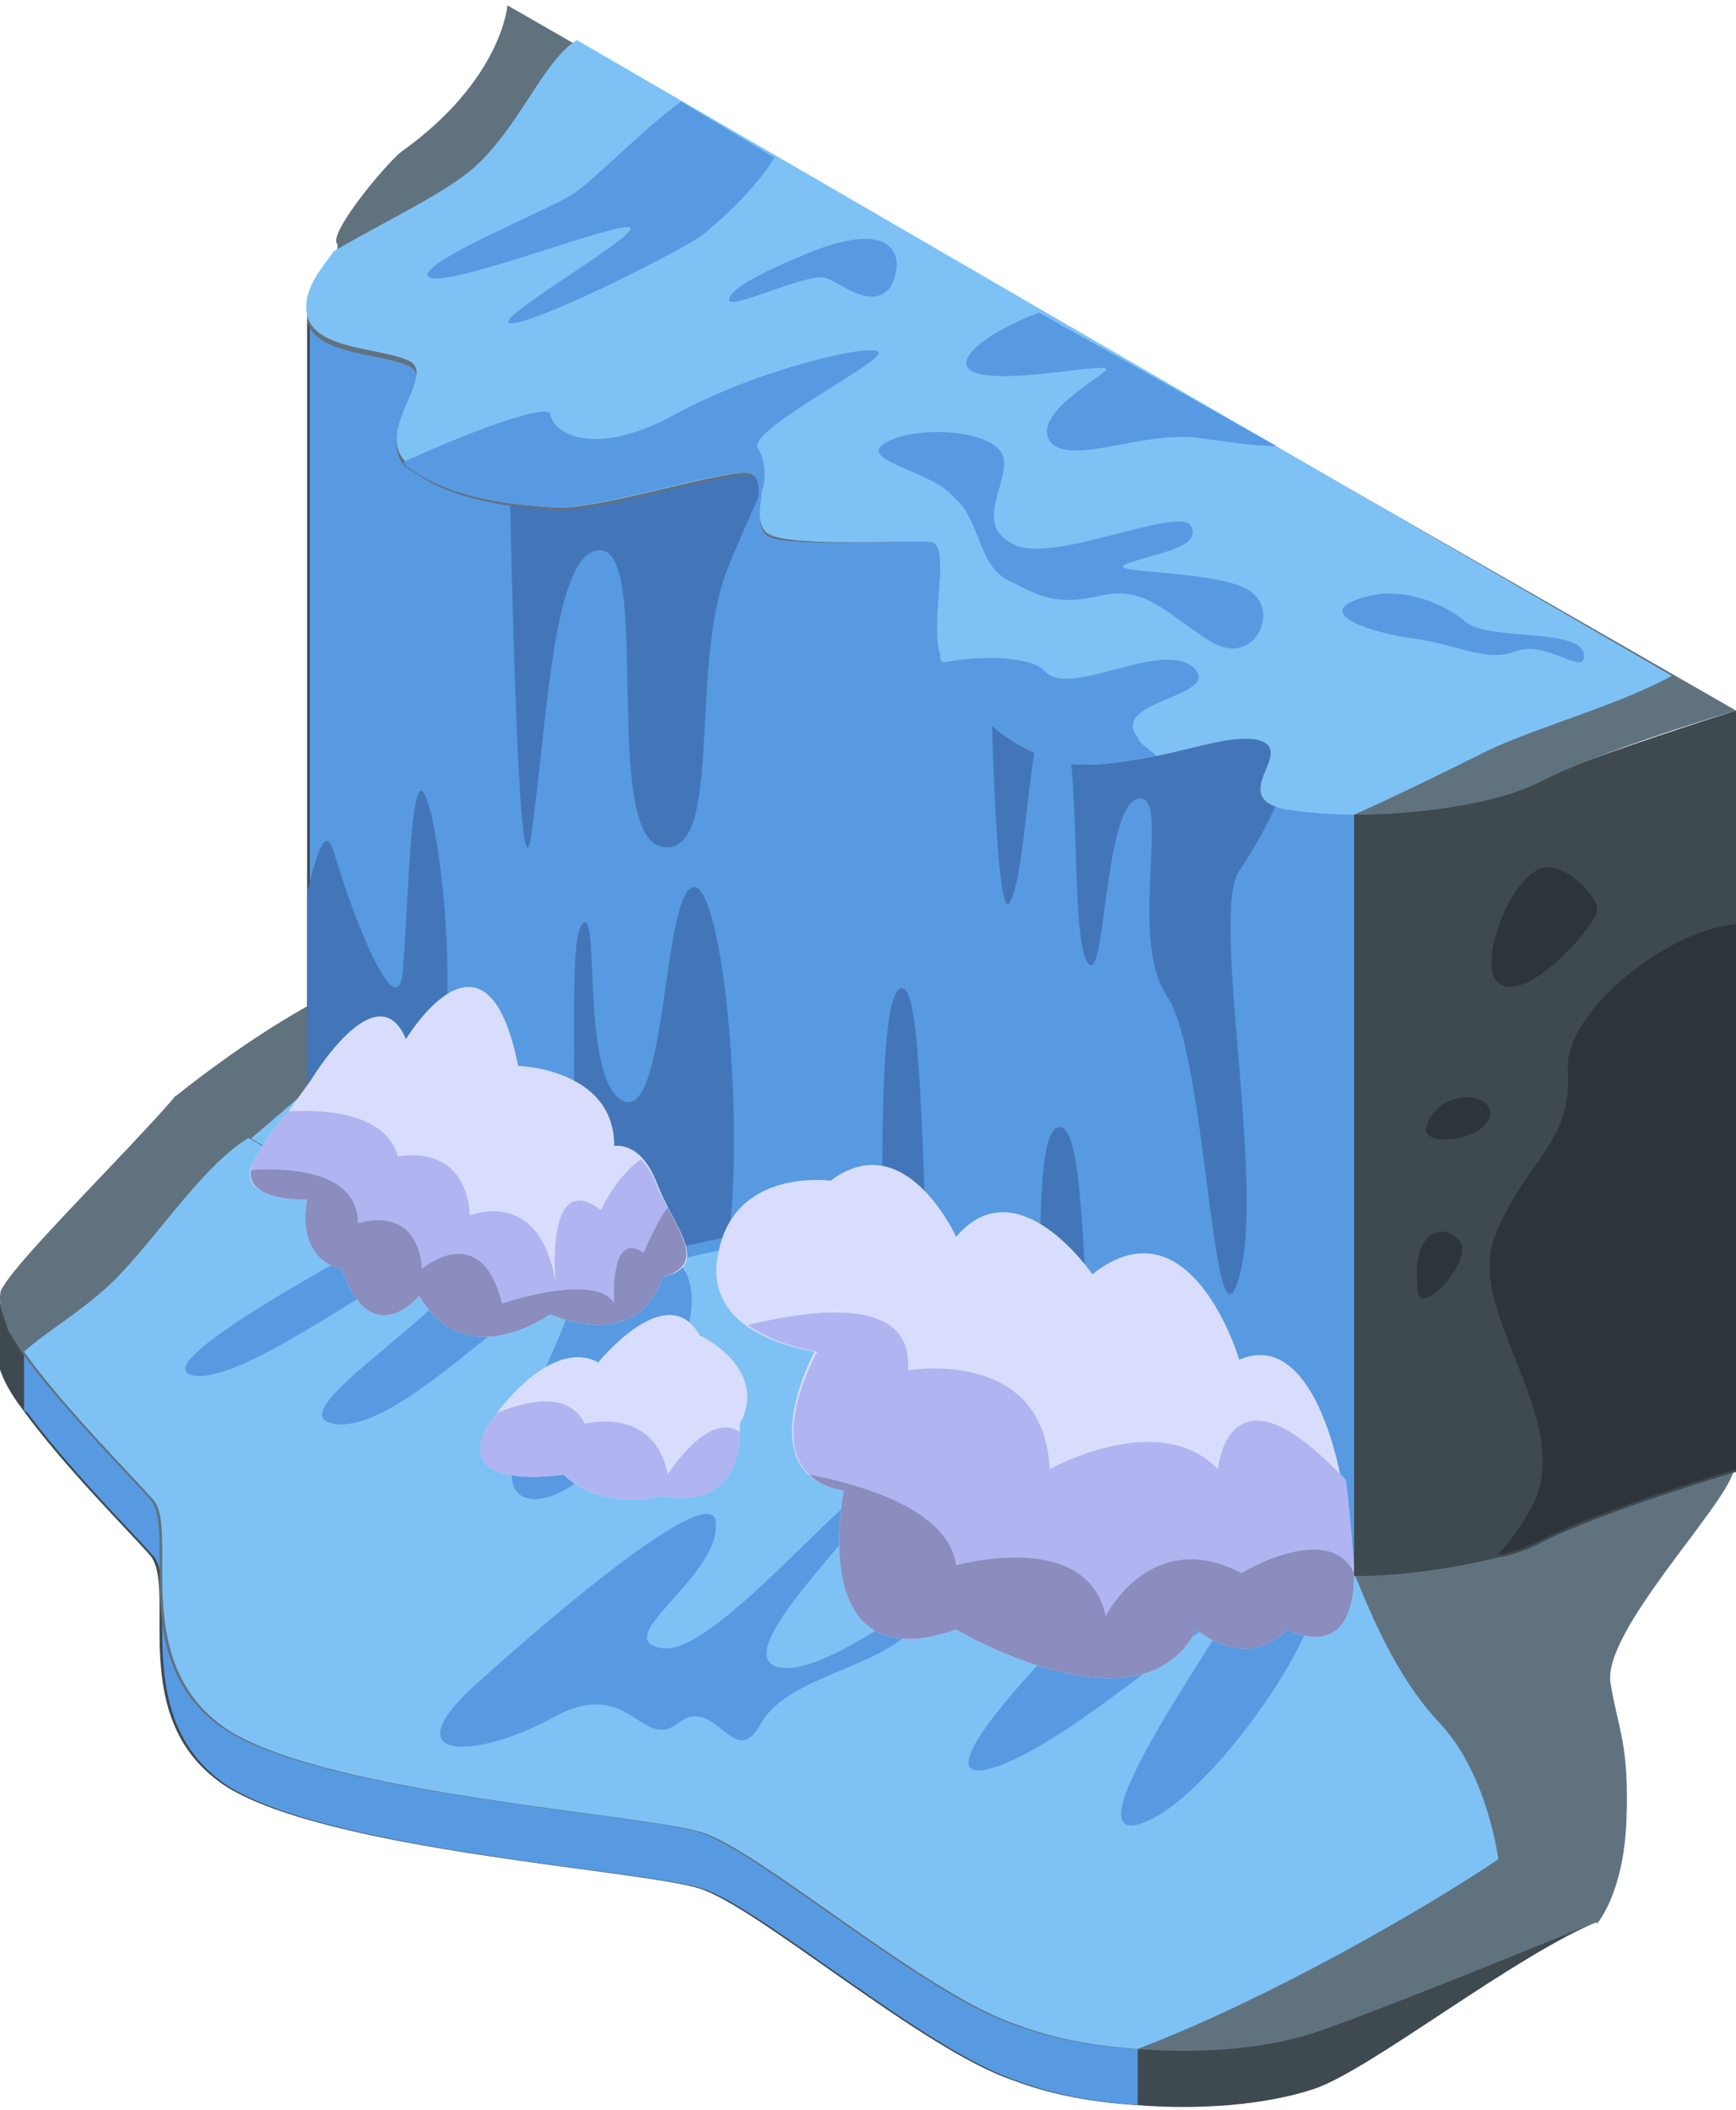 <?xml version="1.0" encoding="utf-8"?>
<!-- Generator: Adobe Illustrator 25.0.1, SVG Export Plug-In . SVG Version: 6.00 Build 0)  -->
<svg version="1.1" id="Ñëîé_1" xmlns="http://www.w3.org/2000/svg" xmlns:xlink="http://www.w3.org/1999/xlink" x="0px" y="0px"
	 viewBox="0 0 65 79" style="enable-background:new 0 0 65 79;" xml:space="preserve">
<style type="text/css">
	.st0{fill:#3E4950;}
	.st1{fill:#579AE2;}
	.st2{fill:#61727F;}
	.st3{fill:#7EC2F5;}
	.st4{fill:#4376B9;}
	.st5{fill:#2E353A;}
	.st6{fill:#D9DDFD;}
	.st7{fill:#B0B5F1;}
	.st8{fill:#8A8DBD;}
</style>
<g>
	<g>
		<g>
			<path class="st0" d="M59.9,71.9c-3.2,1.3-8.6,5.6-10.7,6.3c-1.8,0.6-4.3,0.8-6.7,0.6c-1.6-0.1-3.2-0.4-4.5-0.9
				c-3.4-1.1-9.6-6.5-11.8-7.2c-2.2-0.7-13.8-1.4-17.7-3.8c-3.9-2.5-1.8-7.5-2.9-8.7c-0.7-0.8-3.3-3.4-4.8-5.5
				c-0.6-0.8-0.9-1.5-0.9-2c0-0.1,0-0.3,0.1-0.4c0.1-0.1,0.2-0.3,0.3-0.5c1.2-1.5,4.5-4.8,6.1-6.7L59.9,71.9z"/>
		</g>
		<g>
			<path class="st1" d="M42.6,78.8c-1.6-0.1-3.2-0.4-4.5-0.9c-3.4-1.1-9.6-6.5-11.8-7.2c-2.2-0.7-13.8-1.4-17.7-3.8
				c-3.9-2.5-1.8-7.6-2.9-8.7c-0.7-0.8-3.3-3.4-4.8-5.5c0.9-0.8,2-1.4,3.2-2.5c1.6-1.5,3.4-4.4,5.2-5.5l46.8,27c0,0,0,0,0,0
				C53.6,73.4,47.6,76.9,42.6,78.8z"/>
		</g>
		<g>
			<polygon class="st1" points="0.9,50.7 0.9,52.8 2.7,53.9 4,51.4 			"/>
		</g>
		<g>
			<polygon class="st0" points="42.6,76.7 42.6,78.8 48.3,77.3 50.2,73.7 			"/>
		</g>
	</g>
	<g>
		<path class="st2" d="M6.5,41.1c0,0,5.8-4.8,9.5-5.1c3.7-0.3,49.3,17.7,48.9,19.1c-0.4,1.4-4.9,6-4.6,7.9c0.3,1.8,0.7,2.3,0.6,5.1
			s-1.1,3.9-1.1,3.9s-43-21.4-43.8-21.6C15.2,50.1,6.5,41.1,6.5,41.1z"/>
	</g>
	<g>
		<path class="st3" d="M50.7,58.9c0.4,0.9,1.4,3.7,3.2,5.6c1.8,1.9,2.2,5.1,2.2,5.1S18.9,58.1,18.4,57.6S9.3,42.7,9.3,42.7
			s5-4.2,6.8-6.2C17.9,34.5,49.7,56.5,50.7,58.9z"/>
	</g>
	<g>
		<path class="st0" d="M65,26.6v28.5c0,0-5.1,1.5-7.4,2.7c-0.4,0.2-0.9,0.4-1.5,0.5c-1.6,0.4-3.6,0.7-5.4,0.7L42,44.7l-30.5-4.3
			c0-0.1,0-0.2,0-0.3V11.6c0,0.1,0,0.2,0,0.3c0.2,1.4,2.7,1.2,3.8,1.7c1,0.5-1.4,2.7-0.1,3.8c0,0.1,0.1,0.1,0.2,0.1
			c1.6,1.1,3.9,1.4,5.4,1.5c1.5,0.1,5.9-1.2,7.1-1.3c0.6,0,0.6,0.4,0.6,1c0,0,0,0,0,0c0,0.5-0.1,1,0.3,1.3c0.9,0.4,5.4,0.1,6.1,0.2
			c0.7,0.1-0.1,2.9,0.3,4.2c0,0.1,0.1,0.2,0.1,0.3c0.6,1.3,2.4,3.4,4.8,3.8c1.1,0.2,2.2,0,3.2-0.3c1.6-0.4,3-0.9,3.8-0.6
			c1.5,0.4-1.2,2.1,1,2.6c0.7,0.2,1.6,0.2,2.6,0.2c2.3,0,5.2-0.4,6.9-1.2C59.9,28.2,65,26.6,65,26.6z"/>
	</g>
	<g>
		<path class="st1" d="M50.7,30.5v28.5c-1,0-1.9-0.1-2.6-0.2c-0.5-0.1-0.7-0.3-0.8-0.5v0c-0.1-0.2-0.1-0.4,0-0.6
			c0.2-0.6,0.7-1.3-0.1-1.5c0,0-0.1,0-0.1,0c-0.9-0.1-2.2,0.3-3.7,0.7c-1,0.2-2.2,0.4-3.2,0.3c-0.6-0.1-1.2-0.3-1.7-0.5
			c-1.6-0.8-2.7-2.3-3.1-3.2c0-0.1-0.1-0.2-0.1-0.3c0-0.1,0-0.1,0-0.2c0,0,0,0,0,0c0-0.2,0-0.4-0.1-0.6c0-1.4,0.3-3.2-0.2-3.3
			c0,0,0,0,0,0c-0.2,0-0.9,0-1.7,0c-1.6,0-3.7,0.1-4.3-0.2c-0.4-0.2-0.4-0.8-0.3-1.3c0,0,0,0,0,0c0-0.5,0.1-1-0.6-1
			c-0.1,0-0.3,0-0.6,0.1c-1.7,0.3-5.3,1.3-6.6,1.2c-0.7,0-1.5-0.1-2.3-0.3c-1.1-0.2-2.2-0.6-3.1-1.2c-0.1,0-0.1-0.1-0.2-0.2
			c-0.8-0.7-0.1-1.9,0.2-2.7c0.2-0.5,0.3-0.9-0.1-1.1c-1.1-0.5-3.5-0.4-3.8-1.7V11.6l28.6,4.8L50.7,30.5z"/>
	</g>
	<g>
		<path class="st4" d="M19,13.2c0,0,0.3,22.2,0.9,18c0.6-4.2,0.8-10.7,2.6-10.6c1.9,0.1,0,10.7,2.3,11.1c2.3,0.4,1-6.6,2.4-10.3
			c1.4-3.6,4.6-8.9,1.2-10.5C25.2,9.4,19.5,11.4,19,13.2z"/>
	</g>
	<g>
		<path class="st4" d="M37.1,22.2c-0.1,0.3,0.1,12.6,0.7,11.6c0.7-1.1,0.7-7.8,1.7-7.2c1.1,0.5,0.5,8.2,1.2,9.4
			c0.7,1.2,0.6-5.8,1.9-6.1c1.3-0.3-0.4,5.2,1.1,7.4c1.5,2.2,1.7,14,2.7,10.5c1-3.5-1.1-13.6,0-15.2c1.1-1.6,3.9-6.6,1.4-9.2
			C45.4,20.8,38.7,17.5,37.1,22.2z"/>
	</g>
	<g>
		<g>
			<path class="st2" d="M65,26.6c0,0-5.1,1.5-7.4,2.7c-1.6,0.8-4.5,1.2-6.9,1.2c-1,0-1.9-0.1-2.6-0.2c-2.2-0.5,0.5-2.2-1-2.6
				c-0.9-0.2-2.3,0.3-3.8,0.6c-1,0.2-2.2,0.4-3.2,0.3c-2.4-0.4-4.3-2.5-4.8-3.8c0-0.1-0.1-0.2-0.1-0.3c-0.4-1.2,0.4-4-0.3-4.2
				c-0.7-0.1-5.2,0.2-6.1-0.2c-0.4-0.2-0.4-0.8-0.3-1.3c0,0,0,0,0,0c0-0.5,0.1-1-0.6-1c-1.2,0-5.6,1.4-7.1,1.3
				c-1.5-0.1-3.8-0.3-5.4-1.5c-0.1,0-0.1-0.1-0.2-0.1c-1.2-1.2,1.2-3.3,0.1-3.8c-1.1-0.5-3.5-0.4-3.8-1.7c0-0.1,0-0.2,0-0.3
				c0-0.9,0.7-1.6,1-2.1c0.1-0.2,0.2-0.4,0.1-0.5c-0.2-0.5,1.8-2.9,2.4-3.4c3.8-2.7,4-5.5,4-5.5L65,26.6z"/>
		</g>
		<g>
			<path class="st3" d="M62.6,25.3c-2,1.1-5,1.9-6.9,2.8c-1.2,0.6-3,1.5-5,2.4c-1,0-1.9-0.1-2.6-0.2c-2.2-0.5,0.5-2.2-1-2.6
				c-0.9-0.2-2.3,0.3-3.8,0.6c-1.1,0.2-2.2,0.4-3.2,0.3c-2.4-0.4-4.3-2.5-4.8-3.8c-0.1-0.1-0.1-0.2-0.1-0.3c-0.4-1.2,0.4-4-0.3-4.2
				c-0.7-0.1-5.2,0.2-6.1-0.3c-0.4-0.2-0.4-0.8-0.3-1.3c0,0,0,0,0,0c0-0.5,0.1-1-0.6-1c-1.2,0-5.6,1.4-7.1,1.3
				c-1.5-0.1-3.8-0.3-5.4-1.5c-0.1,0-0.1-0.1-0.2-0.2c-1.2-1.2,1.2-3.3,0.1-3.8c-1.1-0.5-3.5-0.4-3.8-1.7c-0.2-1,0.6-1.8,1-2.4
				c1.9-1.1,4-2.1,5.1-3c1.8-1.5,2.7-4.1,4-4.9L62.6,25.3z"/>
		</g>
		<g>
			<path class="st1" d="M19.1,12.1c-0.8-0.1,5.4-3.6,4.4-3.6c-1,0-7.3,2.5-7.5,1.8C16,9.7,20.2,8,21.4,7.3c0.8-0.5,2.6-2.4,4.1-3.5
				L29,5.9c-0.8,1.3-2.2,2.5-2.7,2.9C25.3,9.5,19.9,12.2,19.1,12.1z"/>
		</g>
		<g>
			<path class="st1" d="M28.4,18.7c0-0.5,0.1-1-0.6-1c-1.2,0-5.6,1.4-7.1,1.3c-1.5-0.1-3.8-0.3-5.4-1.5c-0.1,0-0.1-0.1-0.2-0.2
				c2.6-1.2,5.4-2.2,5.5-1.8c0.1,0.7,1.6,1.7,4.7,0c3.1-1.7,7.5-2.7,7.6-2.3c0.1,0.4-5.1,3-4.5,3.6C28.6,17.2,28.8,17.9,28.4,18.7z"
				/>
		</g>
		<g>
			<path class="st1" d="M47.8,16.7c-1,0-2-0.2-2.9-0.3c-2.1-0.3-4.9,1.1-5.6,0.1c-0.7-1.1,2.4-2.6,2.1-2.7c-0.3-0.2-4.8,0.8-5.2-0.1
				c-0.2-0.5,1.1-1.4,2.7-2L47.8,16.7z"/>
		</g>
		<g>
			<path class="st1" d="M33.3,16.5c1.2-0.6,4.3-0.4,4.3,0.8c0,1.1-1.1,2.4,0.4,3.1c1.5,0.7,6.2-1.5,6.6-0.7c0.4,0.8-1.3,1-2.4,1.4
				c-1.1,0.4,3.7,0.2,4.7,1.1c1,0.8,0,2.8-1.6,1.8c-1.6-1-2.4-2.1-4.1-1.7c-1.7,0.4-2.3,0-3.5-0.6c-1.1-0.6-1-2.3-2-3.1
				C34.9,17.6,31.8,17.2,33.3,16.5z"/>
		</g>
		<g>
			<path class="st1" d="M51.3,22.3c1.3-0.3,2.8,0.3,3.6,1c0.9,0.7,4.3,0.2,4.4,1.2c0.1,0.9-1.4-0.6-2.6-0.1
				c-1.1,0.4-2.2-0.3-3.8-0.5C51.4,23.7,48.8,22.9,51.3,22.3z"/>
		</g>
		<g>
			<path class="st1" d="M43.3,28.3c-1.1,0.2-2.2,0.4-3.2,0.3c-2.4-0.4-4.3-2.5-4.8-3.8c1.6-0.3,3.3-0.2,3.8,0.3
				c0.9,1.1,4.4-1.2,5.6-0.1c1.1,1.1-3.2,1.2-2.1,2.6C42.6,27.8,43,28,43.3,28.3z"/>
		</g>
		<g>
			<path class="st1" d="M30.2,9.5c-1.2,0.5-2.8,1.2-2.9,1.7c-0.1,0.5,2.9-1,3.6-0.8c0.6,0.2,1.7,1.2,2.4,0.4
				C33.9,9.9,33.8,8,30.2,9.5z"/>
		</g>
	</g>
	<g>
		<g>
			<path class="st0" d="M0.4,49.9c-0.2,0.2-0.3,0.4-0.3,0.5C0,50.5,0,50.6,0,50.7v-2.1C0,49,0.2,49.4,0.4,49.9z"/>
		</g>
		<g>
			<path class="st2" d="M59.9,71.9c-3.2,1.3-8.6,3.5-10.7,4.2c-1.8,0.6-4.3,0.8-6.7,0.6c-1.6-0.1-3.2-0.4-4.5-0.9
				c-3.4-1.1-9.6-6.5-11.8-7.2c-2.2-0.7-13.8-1.4-17.7-3.8c-3.9-2.5-1.8-7.5-2.9-8.7c-0.7-0.8-3.3-3.4-4.8-5.5
				c-0.2-0.3-0.3-0.5-0.5-0.8C0.2,49.4,0,49,0,48.6c0-0.1,0-0.3,0.1-0.4c0.6-1.1,4.6-5,6.5-7.2L59.9,71.9z"/>
		</g>
		<g>
			<path class="st3" d="M42.6,76.7c-1.6-0.1-3.2-0.4-4.5-0.9c-3.4-1.1-9.6-6.5-11.8-7.2c-2.2-0.7-13.8-1.4-17.7-3.8
				c-3.9-2.5-1.8-7.6-2.9-8.7c-0.7-0.8-3.3-3.4-4.8-5.5c0.9-0.8,2-1.4,3.2-2.5c1.6-1.5,3.4-4.4,5.2-5.5l46.8,27c0,0,0,0,0,0
				C53.6,71.3,47.6,74.8,42.6,76.7z"/>
		</g>
		<g>
			<path class="st1" d="M15.1,45.9c0,0-10.2,5.3-7.8,5.6s10-6.2,10.2-4.5c0.2,1.7-7.3,5.9-5,6.3c2.3,0.4,6.5-4.4,8.5-5.1
				c2-0.7-3.7,7.4-1.2,7.9c2.5,0.5,8.7-7.8,4.9-9.3C20.9,45.3,15.1,45.9,15.1,45.9z"/>
		</g>
		<g>
			<path class="st1" d="M18.1,62.8c0,0,8.6-7.8,8.7-5.8c0.2,2-4.1,4.4-2,4.7c2,0.3,7.3-6.5,7.9-5.9c0.6,0.6-5.6,6-3.6,6.6
				c1.9,0.5,6.3-3.6,5.3-1.8c-0.9,1.8-4.8,2-5.9,3.9c-1,1.9-1.7-1.1-3.1,0s-1.8-1.8-4.7-0.2C17.8,65.9,14.4,66,18.1,62.8z"/>
		</g>
		<g>
			<path class="st1" d="M41.5,59.7c-1.9,1.7-7.3,7.3-4.4,6.5c2.9-0.8,8.9-6.4,8.7-5.5c-0.3,0.8-5.6,8.2-3.2,7.6s6.8-6.9,6.6-8.5
				C49,58,42.6,58.7,41.5,59.7z"/>
		</g>
	</g>
	<g>
		<path class="st4" d="M34.8,48.7c-0.2,0-0.9,0-1.7,0c-0.1-4.6-0.2-11.9,0.7-11.7C34.5,37.1,34.5,43.1,34.8,48.7z"/>
	</g>
	<g>
		<path class="st4" d="M35,52.1c0,0.2,0,0.4,0.1,0.6C35.1,52.5,35,52.3,35,52.1z"/>
	</g>
	<g>
		<path class="st4" d="M44.3,50.3C45,51,46.4,53.5,47,56c-0.9-0.1-2.2,0.3-3.7,0.7c-1,0.2-2.2,0.4-3.2,0.3c-0.6-0.1-1.2-0.3-1.7-0.5
			c1-4.3,0-13.9,1.2-14.3c1.5-0.4,0.5,12,2.5,13.2C44,56.6,42.9,49,44.3,50.3z"/>
	</g>
	<g>
		<path class="st4" d="M47.3,58.2c-0.1-0.2-0.1-0.4,0-0.6C47.3,57.8,47.3,58,47.3,58.2z"/>
	</g>
	<g>
		<path class="st4" d="M27.3,46.3c-1.7,0.3-5.3,1.3-6.6,1.2c-0.7,0-1.5-0.1-2.3-0.3c0.2-3.7,0.5-8.3,0.6-7.4
			c0.2,1.5,0.8,5.8,1.9,4.7c1.1-1.1,0.2-9.1,0.9-9.9c0.7-0.8-0.1,5.7,1.5,6.6c1.6,0.8,1.5-6.9,2.5-7.9C26.9,32.2,27.9,41,27.3,46.3z
			"/>
	</g>
	<g>
		<path class="st4" d="M15.4,43.2c0.2-0.5,0.3-0.9-0.1-1.1c-1.1-0.5-3.5-0.4-3.8-1.7v-7c0.4-1.6,0.7-2.5,1-1.5
			c0.9,3,2.5,6.8,2.6,4.2c0.2-2.6,0.3-8,0.9-6.1C16.6,31.6,17.6,40.4,15.4,43.2z"/>
	</g>
	<g>
		<path class="st5" d="M65,34.6v20.4c0,0-5.1,1.5-7.4,2.7c-0.4,0.2-0.9,0.4-1.5,0.5c0.6-0.7,1.1-1.4,1.4-2.1
			c1.3-3.2-2.7-7.1-1.5-9.9c1.2-2.9,2.9-3.4,2.7-6.2C58.6,37.9,62.4,34.8,65,34.6z"/>
	</g>
	<g>
		<path class="st5" d="M57.5,32.6c-1.2,0.7-2.3,4-1.2,4.3c1.1,0.4,3.4-2.2,3.5-2.8C59.9,33.6,58.4,32,57.5,32.6z"/>
	</g>
	<g>
		<path class="st5" d="M53.4,42.2c-0.2,0.8,2.3,0.5,2.4-0.5C55.8,40.8,53.8,40.8,53.4,42.2z"/>
	</g>
	<g>
		<path class="st5" d="M53.1,48.4c0.1,0.9,2.2-1.3,1.5-2S52.8,46.2,53.1,48.4z"/>
	</g>
	<g>
		<path class="st6" d="M50.7,58.9c0,3.5-2.5,2.1-2.5,2.1c-1.6,1.6-3.4,0-3.4,0c-2.1,4.1-9,0-9,0c-5.7,2-4.2-5.2-4.2-5.2
			c-3.6-0.6-1.1-5.2-1.1-5.2s-1.5-0.2-2.6-1c-0.7-0.5-1.3-1.4-1-2.7c0.6-3.2,4.2-2.7,4.2-2.7c2.8-2.1,4.7,2.1,4.7,2.1
			c2.3-2.7,5.1,1.4,5.1,1.4c3.7-2.9,5.5,3.2,5.5,3.2c2.1-0.9,3.3,1.9,3.8,4.4C50.6,57.1,50.7,58.6,50.7,58.9z"/>
	</g>
	<g>
		<path class="st6" d="M24.8,47.8c0,0-0.6,2.8-4.2,1.4c0,0-3.2,2.3-4.9-0.7c0,0-1.8,2.2-2.9-1c0,0-1.7-0.2-1.3-2.6
			c0,0-3,0.1-1.9-1.6c0.4-0.7,0.8-1.3,1.2-1.7c0.5-0.7,0.8-1.1,0.8-1.1s2.5-4.2,3.6-1.6c0,0,3-5,4.2,1c0,0,3.6,0.1,3.6,3
			c0,0,0.5-0.1,1,0.4c0.2,0.2,0.4,0.5,0.6,1C25.2,45.9,26.7,47.4,24.8,47.8z"/>
	</g>
	<g>
		<path class="st7" d="M50.7,58.9c0,3.5-2.5,2.1-2.5,2.1c-1.6,1.6-3.4,0-3.4,0c-2.1,4.1-9,0-9,0c-5.7,2-4.2-5.2-4.2-5.2
			c-0.6-0.1-1-0.3-1.3-0.6c-1.5-1.4,0.3-4.6,0.3-4.6s-1.5-0.2-2.6-1c2.5-0.6,6.2-1.1,6,1.7c0,0,5.1-0.9,5.3,3.7c0,0,4.1-2.3,6.3,0
			c0,0,0.3-3.4,3.4-0.9c0.5,0.4,1,0.9,1.4,1.3C50.6,57.1,50.7,58.6,50.7,58.9z"/>
	</g>
	<g>
		<path class="st7" d="M24.8,47.8c0,0-0.6,2.8-4.2,1.4c0,0-3.2,2.3-4.9-0.7c0,0-1.8,2.2-2.9-1c0,0-1.7-0.2-1.3-2.6
			c0,0-2.3,0.1-2.1-1.1c0-0.2,0.1-0.3,0.2-0.5c0.4-0.7,0.8-1.3,1.2-1.7c1.7-0.1,3.7,0.2,4.1,1.7c0,0,2.5-0.6,2.7,2.2
			c0,0,2.6-1.1,3.2,2.5c0,0-0.4-4.3,1.7-2.7c0,0,0.6-1.3,1.5-1.9c0.2,0.2,0.4,0.5,0.6,1c0.1,0.3,0.3,0.6,0.4,0.8
			C25.6,46.4,26.3,47.4,24.8,47.8z"/>
	</g>
	<g>
		<path class="st8" d="M50.7,58.9c0,3.5-2.5,2.1-2.5,2.1c-1.6,1.6-3.4,0-3.4,0c-2.1,4.1-9,0-9,0c-5.7,2-4.2-5.2-4.2-5.2
			c-0.6-0.1-1-0.3-1.3-0.6c2,0.4,5.2,1.3,5.5,3.4c0,0,4.9-1.4,5.6,1.9c0,0,1.7-3.4,5.1-1.6C46.4,58.9,49.8,56.9,50.7,58.9z"/>
	</g>
	<g>
		<path class="st6" d="M27.7,53.3c0,0,0,0.1,0,0.3c0,0.8-0.3,2.9-2.9,2.4c0,0-2.3,0.6-3.7-0.8c0,0-4.3,0.7-2.8-1.9
			c0,0,0.1-0.1,0.3-0.4c0.6-0.8,2.3-2.7,3.8-1.9c0,0,2.6-3.2,3.8-1C26.3,50,28.8,51.3,27.7,53.3z"/>
	</g>
	<g>
		<path class="st7" d="M27.7,53.6c0,0.8-0.3,2.9-2.9,2.4c0,0-2.3,0.6-3.7-0.8c0,0-4.3,0.7-2.8-1.9c0,0,0.1-0.1,0.3-0.4
			c1.2-0.5,2.7-0.8,3.3,0.4c0,0,2.6-0.7,3.1,1.9C25,55.2,26.5,52.8,27.7,53.6z"/>
	</g>
	<g>
		<path class="st8" d="M24.8,47.8c0,0-0.6,2.8-4.2,1.4c0,0-3.2,2.3-4.9-0.7c0,0-1.8,2.2-2.9-1c0,0-1.7-0.2-1.3-2.6
			c0,0-2.3,0.1-2.1-1.1c1.6-0.1,4,0.1,4,2c0,0,2.2-0.8,2.4,1.7c0,0,2.2-1.9,3,1.3c0,0,3.5-1.2,4.2,0c0,0-0.2-2.8,1.1-1.9
			c0,0,0.4-1,0.9-1.7C25.6,46.4,26.3,47.4,24.8,47.8z"/>
	</g>
</g>
</svg>
